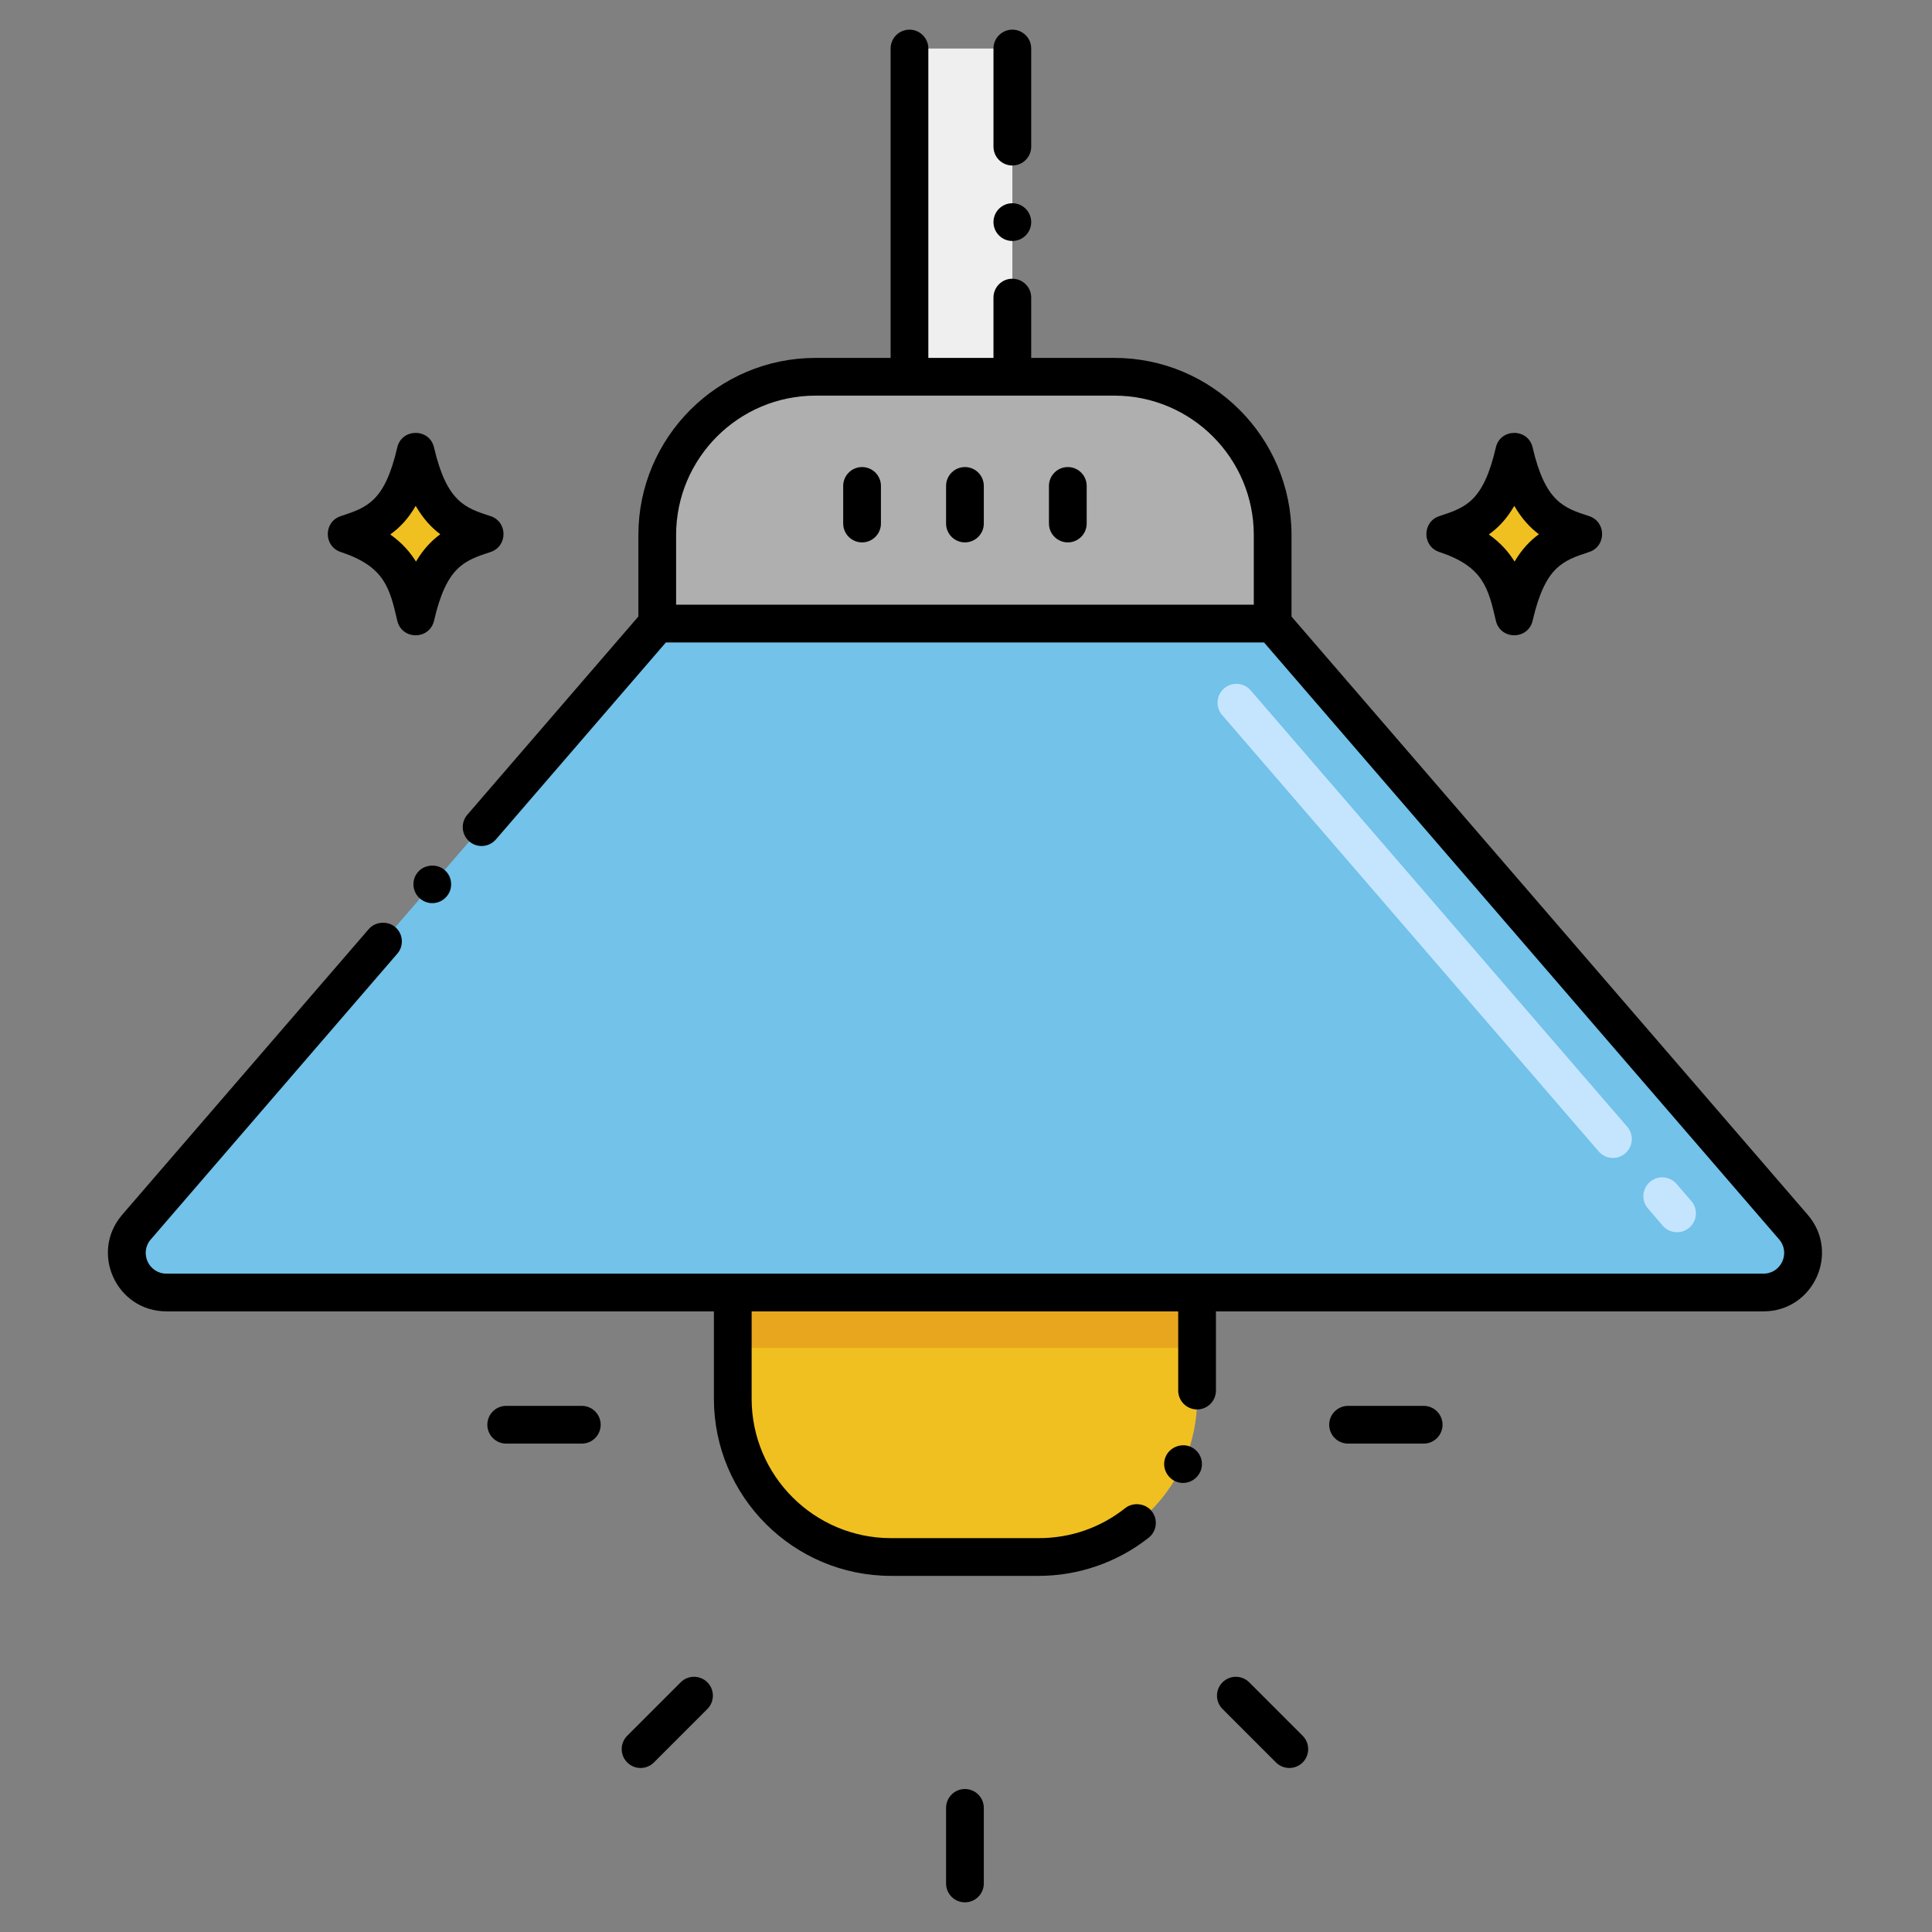 <svg height="512" viewBox="0 0 256 256" width="512" xmlns="http://www.w3.org/2000/svg"><rect x="0" y="0" width="256" height="256" fill="#808080" stroke="none"/><g id="Icons"><g><path d="m233.667 171.263h-211.613c-4.488 0-6.901-5.271-3.97-8.668l69.004-79.968h81.545l69.004 79.968c2.931 3.397.517 8.668-3.97 8.668z" fill="#72c2e9"/><path d="m147.661 49.924h-39.6c-11.583 0-20.972 9.39-20.972 20.972v11.73h81.545v-11.73c-.001-11.582-9.391-20.972-20.973-20.972z" fill="#afafaf"/><path d="m120.511 6.431h13.632v43.493h-13.632z" fill="#efefef"/><path d="m158.627 171.262v14.072c0 11.587-9.396 20.972-20.972 20.972h-19.588c-11.577 0-20.972-9.385-20.972-20.972v-14.072z" fill="#f0c020"/><path d="m97.094 171.262h61.533v7.34h-61.533z" fill="#e8a61e"/><path d="m210.576 68.393c-3.283-1.076-5.799-1.795-7.497-9.104-.597-2.573-4.275-2.566-4.87 0-1.667 7.179-3.986 7.945-7.496 9.104-2.279.753-2.284 3.993 0 4.748 5.831 1.927 6.493 4.782 7.496 9.104.599 2.578 4.272 2.578 4.871 0 1.665-7.178 3.985-7.944 7.496-9.104 2.279-.752 2.284-3.993 0-4.748z"/><path d="m203.909 70.79c-1.19.87-2.27 2.02-3.22 3.62-.8-1.28-1.88-2.51-3.41-3.59 1.26-.9 2.39-2.09 3.37-3.79 1 1.72 2.11 2.9 3.26 3.76z" fill="#f0c020"/><path d="m65.007 68.393c-3.283-1.076-5.799-1.795-7.497-9.104-.597-2.573-4.275-2.566-4.87 0-1.667 7.179-3.986 7.945-7.496 9.104-2.279.753-2.284 3.993 0 4.748 5.831 1.927 6.493 4.782 7.496 9.104.599 2.578 4.272 2.578 4.871 0 1.665-7.178 3.985-7.944 7.496-9.104 2.279-.752 2.284-3.993 0-4.748z"/><path d="m58.34 70.79c-1.19.87-2.27 2.02-3.22 3.62-.8-1.28-1.88-2.51-3.41-3.59 1.26-.9 2.39-2.09 3.37-3.79 1 1.72 2.11 2.9 3.26 3.76z" fill="#f0c020"/><path d="m220.324 162.41-1.96-2.271c-.902-1.045-.786-2.624.26-3.526 1.044-.902 2.624-.786 3.525.259l1.96 2.271c.902 1.045.786 2.624-.26 3.526-1.042.901-2.622.788-3.525-.259zm-8.493-9.842-49.893-57.822c-.902-1.045-.786-2.624.26-3.526 1.043-.901 2.623-.787 3.525.259l49.893 57.822c.902 1.045.786 2.624-.26 3.526-1.044.903-2.623.786-3.525-.259z" fill="#c5e5fe"/><path d="m239.529 160.961-68.396-79.264v-10.801c0-12.943-10.53-23.473-23.473-23.473h-11.02v-7.993c0-1.38-1.12-2.5-2.5-2.5-1.381 0-2.5 1.12-2.5 2.5v7.994h-8.629v-40.993c0-1.381-1.119-2.5-2.5-2.5s-2.5 1.119-2.5 2.5v40.993h-9.951c-12.942 0-23.473 10.53-23.473 23.473v10.792l-22.667 26.271c-.899 1.05-.779 2.63.26 3.53 1.042.903 2.613.792 3.53-.26l22.523-26.104h79.255l68.256 79.102c1.533 1.776.271 4.535-2.077 4.535-6.291 0-195.397 0-211.613 0-2.341 0-3.601-2.741-2.09-4.518.005-.006.011-.01.016-.015l32.66-37.86c.898-1.021.791-2.634-.261-3.52-1.01-.87-2.66-.75-3.52.26l-32.67 37.85c-.012.014-.019.03-.031.043-4.281 5.027-.709 12.759 5.894 12.759h72.543v11.575c0 12.943 10.53 23.473 23.473 23.473h19.582.001c5.269 0 10.438-1.801 14.558-5.06 1.08-.85 1.26-2.43.4-3.51-.82-1.05-2.46-1.24-3.51-.41-3.28 2.6-7.24 3.98-11.45 3.98h-19.581c-10.186 0-18.473-8.287-18.473-18.473v-11.575h56.523v10.497c0 1.38 1.13 2.5 2.5 2.5 1.38 0 2.5-1.12 2.5-2.5v-10.497h72.547c6.632.001 10.192-7.785 5.864-12.801zm-73.396-80.835h-76.545v-9.23c0-10.186 8.287-18.473 18.473-18.473h39.6c10.186 0 18.473 8.287 18.473 18.473v9.23z"/><circle cx="134.141" cy="29.43" r="2.5"/><path d="m134.141 21.93c1.38 0 2.5-1.12 2.5-2.5v-13c0-1.38-1.12-2.5-2.5-2.5-1.381 0-2.5 1.12-2.5 2.5v13c0 1.381 1.119 2.5 2.5 2.5z"/><path d="m114.228 61.888c-1.381 0-2.5 1.119-2.5 2.5v4.981c0 1.381 1.119 2.5 2.5 2.5s2.5-1.119 2.5-2.5v-4.981c0-1.381-1.119-2.5-2.5-2.5z"/><path d="m127.86 61.888c-1.381 0-2.5 1.119-2.5 2.5v4.981c0 1.381 1.119 2.5 2.5 2.5s2.5-1.119 2.5-2.5v-4.981c0-1.381-1.119-2.5-2.5-2.5z"/><path d="m141.492 61.888c-1.381 0-2.5 1.119-2.5 2.5v4.981c0 1.381 1.119 2.5 2.5 2.5s2.5-1.119 2.5-2.5v-4.981c0-1.381-1.119-2.5-2.5-2.5z"/><path d="m59.17 118.8c.911-1.035.777-2.645-.26-3.52-1-.87-2.66-.75-3.52.26-.913 1.037-.775 2.647.26 3.52 1.057.915 2.633.778 3.52-.26z"/><path d="m156.76 196.5c.971 0 1.86-.58 2.271-1.46 0 0 0-.01.01-.01.57-1.26.01-2.74-1.25-3.31-1.22-.56-2.76.02-3.31 1.24-.763 1.684.507 3.54 2.279 3.54z"/><path d="m130.36 249.57v-10.017c0-1.381-1.119-2.5-2.5-2.5s-2.5 1.119-2.5 2.5v10.017c0 1.381 1.119 2.5 2.5 2.5s2.5-1.119 2.5-2.5z"/><path d="m86.646 233.534 7.083-7.083c.977-.976.977-2.559 0-3.535-.977-.977-2.559-.977-3.535 0l-7.083 7.083c-.977.976-.977 2.559 0 3.535s2.559.976 3.535 0z"/><path d="m188.645 191.285c1.381 0 2.5-1.119 2.5-2.5s-1.119-2.5-2.5-2.5h-10.018c-1.381 0-2.5 1.119-2.5 2.5s1.119 2.5 2.5 2.5z"/><path d="m77.093 191.285c1.381 0 2.5-1.119 2.5-2.5s-1.119-2.5-2.5-2.5h-10.018c-1.381 0-2.5 1.119-2.5 2.5s1.119 2.5 2.5 2.5z"/><path d="m172.609 233.534c.977-.976.977-2.559 0-3.535l-7.083-7.083c-.977-.977-2.559-.977-3.535 0-.977.976-.977 2.559 0 3.535l7.083 7.083c.977.976 2.559.976 3.535 0z"/></g></g></svg>